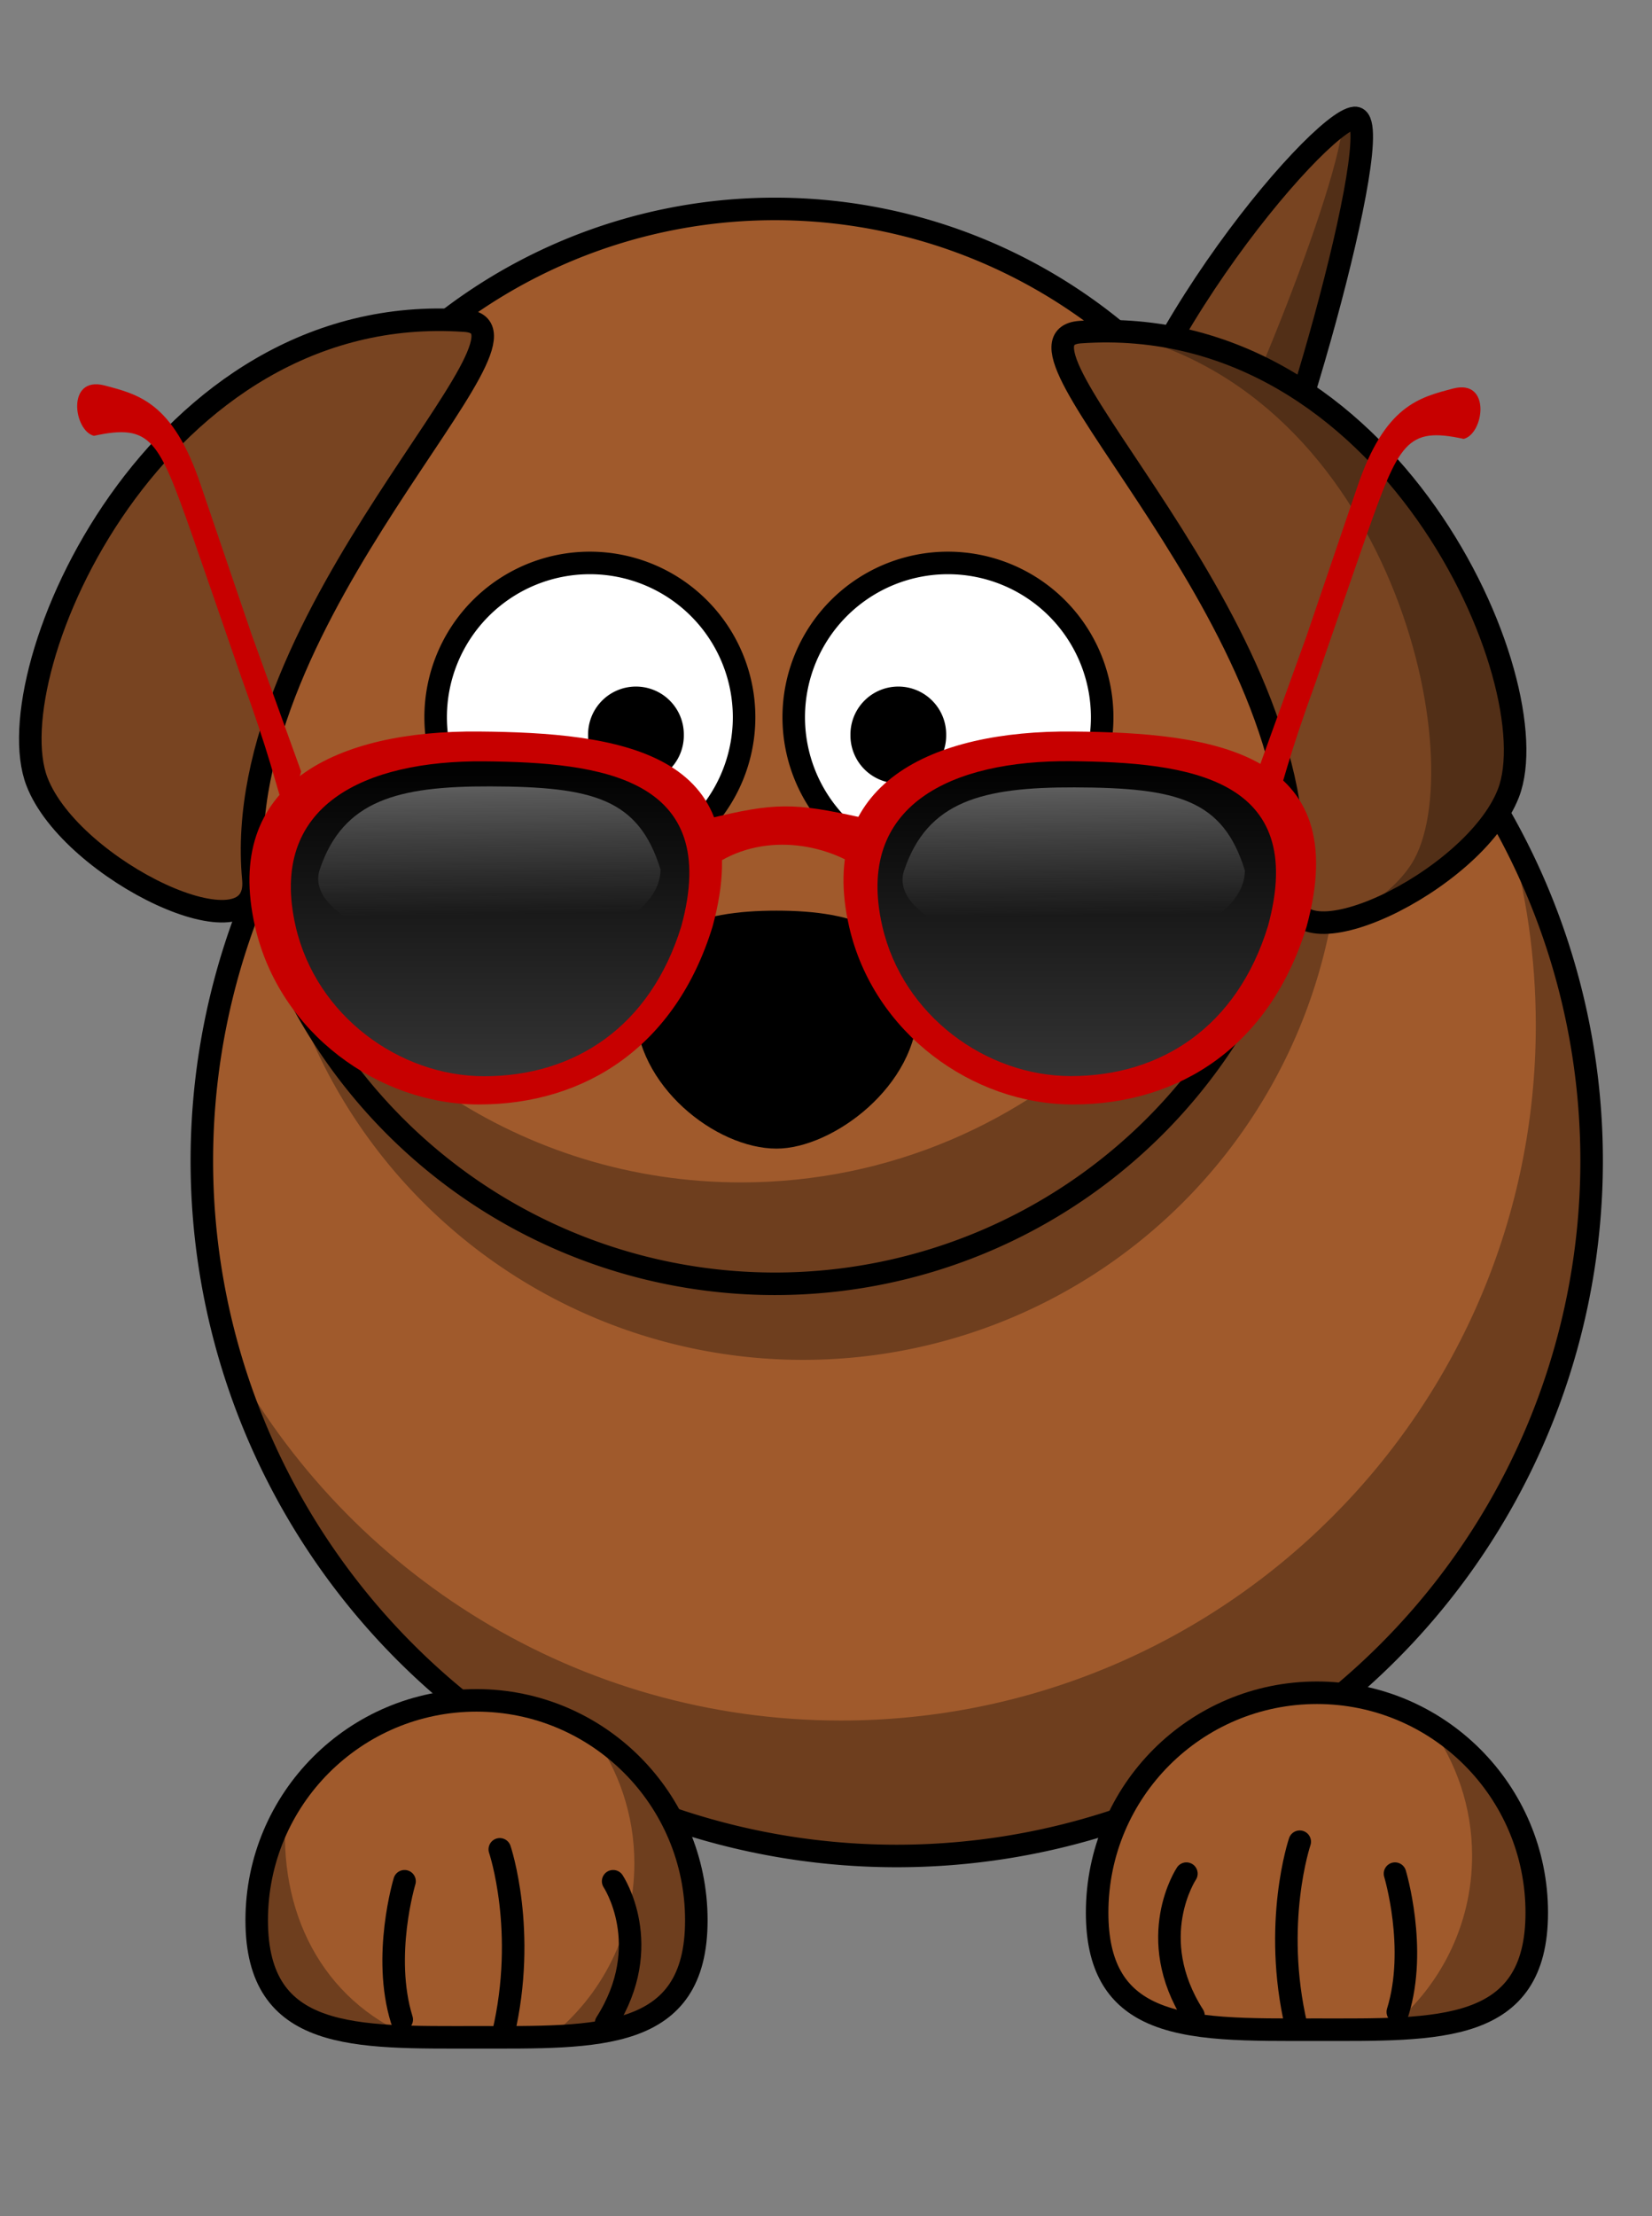 <?xml version="1.0" encoding="UTF-8" standalone="no"?>
<svg
   xmlns:dc="http://purl.org/dc/elements/1.1/"
   xmlns:cc="http://creativecommons.org/ns#"
   xmlns:rdf="http://www.w3.org/1999/02/22-rdf-syntax-ns#"
   xmlns:svg="http://www.w3.org/2000/svg"
   xmlns="http://www.w3.org/2000/svg"
   xmlns:xlink="http://www.w3.org/1999/xlink"
   xmlns:sodipodi="http://sodipodi.sourceforge.net/DTD/sodipodi-0.dtd"
   xmlns:inkscape="http://www.inkscape.org/namespaces/inkscape"
   id="svg2"
   height="393.308"
   width="293.332"
   version="1.0"
   sodipodi:docname="dog_glasses_1.svg"
   inkscape:version="0.92.2 (5c3e80d, 2017-08-06)">
  <rect width="100%" height="100%" fill="#808080" stroke="none"/>
  <sodipodi:namedview
     pagecolor="#ffffff"
     bordercolor="#666666"
     borderopacity="1"
     objecttolerance="10"
     gridtolerance="10"
     guidetolerance="10"
     inkscape:pageopacity="0"
     inkscape:pageshadow="2"
     inkscape:window-width="1920"
     inkscape:window-height="1016"
     id="namedview1008"
     showgrid="false"
     inkscape:zoom="1.6971655"
     inkscape:cx="130.52458"
     inkscape:cy="258.37526"
     inkscape:window-x="0"
     inkscape:window-y="27"
     inkscape:window-maximized="1"
     inkscape:current-layer="svg2" />
  <defs
     id="defs4">
    <linearGradient
       inkscape:collect="always"
       xlink:href="#linearGradient3290"
       id="linearGradient3298"
       x1="22.707"
       y1="171.167"
       x2="22.707"
       y2="344.033"
       gradientUnits="userSpaceOnUse"
       gradientTransform="matrix(0.415,0,0,0.362,77.604,73.123)" />
    <linearGradient
       id="linearGradient3290">
      <stop
         style="stop-color:#000000;stop-opacity:1;"
         offset="0"
         id="stop3292" />
      <stop
         style="stop-color:#3b3b3b;stop-opacity:1;"
         offset="1"
         id="stop3294" />
    </linearGradient>
    <linearGradient
       inkscape:collect="always"
       xlink:href="#linearGradient3290"
       id="linearGradient3296"
       x1="273.881"
       y1="171.167"
       x2="273.881"
       y2="346.814"
       gradientUnits="userSpaceOnUse"
       gradientTransform="matrix(0.415,0,0,0.362,77.604,73.123)" />
    <linearGradient
       inkscape:collect="always"
       xlink:href="#linearGradient3302"
       id="linearGradient3311"
       gradientUnits="userSpaceOnUse"
       x1="457.407"
       y1="13.463"
       x2="459.566"
       y2="80.934"
       gradientTransform="matrix(1.802,0,0,0.724,-741.329,103.706)" />
    <linearGradient
       inkscape:collect="always"
       id="linearGradient3302">
      <stop
         style="stop-color:#c4c4c4;stop-opacity:1;"
         offset="0"
         id="stop3304" />
      <stop
         style="stop-color:#c4c4c4;stop-opacity:0;"
         offset="1"
         id="stop3306" />
    </linearGradient>
    <linearGradient
       inkscape:collect="always"
       xlink:href="#linearGradient3302"
       id="linearGradient3315"
       gradientUnits="userSpaceOnUse"
       gradientTransform="matrix(1.802,0,0,0.724,-637.569,103.881)"
       x1="457.407"
       y1="13.463"
       x2="459.566"
       y2="80.934" />
  </defs>
  <g
     transform="translate(28.386,44.606)"
     id="g994">
    <path
       style="fill:#784421;fill-opacity:1;fill-rule:evenodd;stroke:#000000;stroke-width:4;stroke-linecap:butt;stroke-linejoin:round;stroke-miterlimit:4;stroke-dasharray:none;stroke-opacity:1"
       id="path3205"
       d="m 166.652,51.82 c 1.5,-30.5 39,-75 45.5,-75.5 6.5,-0.5 -14,70.5 -19.5,75.5 -5.5,5 -25.5,1.5 -26,0 z" />
    <path
       style="fill:#000000;fill-opacity:0.314;fill-rule:evenodd;stroke:none;stroke-width:4;stroke-linecap:butt;stroke-linejoin:round;stroke-miterlimit:4;stroke-dasharray:none;stroke-opacity:1"
       id="path3257"
       d="m 212.155,-23.682 c -0.516,0.04 -1.252,0.373 -2.125,0.938 -0.954,13.17 -22.907,66.265 -28.156,70.125 -2.962,2.178 -9.248,1.941 -14.875,0.938 -0.154,1.18 -0.287,2.356 -0.344,3.5 0.5,1.5 20.5,5 26,0 5.5,-5 26,-76 19.5,-75.5 z" />
  </g>
  <g
     transform="translate(12.841,16.22)"
     id="g998">
    <path
       style="opacity:1;fill:#a05a2c;fill-opacity:1;fill-rule:nonzero;stroke:#000000;stroke-width:4;stroke-linecap:round;stroke-linejoin:round;stroke-miterlimit:4;stroke-dasharray:none;stroke-opacity:1"
       id="path2383"
       d="m 269.77,189.797 a 123.386,123.386 0 1 1 -246.772,0 123.386,123.386 0 1 1 246.772,0 z" />
    <path
       style="opacity:1;fill:#000000;fill-opacity:0.314;fill-rule:nonzero;stroke:none;stroke-width:4;stroke-linecap:round;stroke-linejoin:round;stroke-miterlimit:4;stroke-dasharray:none;stroke-opacity:1"
       id="path3339"
       d="m 254.952,131.173 c 3.202,10.975 4.906,22.589 4.906,34.594 10e-6,68.109 -55.266,123.375 -123.375,123.375 -46.825,0 -87.598,-26.132 -108.5,-64.594 15.023,51.2 62.367,88.625 118.406,88.625 68.109,0 123.375,-55.266 123.375,-123.375 0,-21.21 -5.373,-41.186 -14.812,-58.625 z" />
  </g>
  <g
     transform="translate(-404.832,21.627)"
     id="g1012">
    <path
       style="opacity:1;fill:#000000;fill-opacity:0.314;fill-rule:nonzero;stroke:none;stroke-width:4;stroke-linecap:round;stroke-linejoin:round;stroke-miterlimit:4;stroke-dasharray:none;stroke-opacity:1"
       id="path3276"
       d="m 642.816,124.339 a 95.386,95.386 0 1 1 -190.772,0 95.386,95.386 0 1 1 190.772,0 z" />
    <path
       style="opacity:1;fill:#a05a2c;fill-opacity:1;fill-rule:nonzero;stroke:#000000;stroke-width:4;stroke-linecap:round;stroke-linejoin:round;stroke-miterlimit:4;stroke-dasharray:none;stroke-opacity:1"
       id="path2418"
       d="m 637.816,110.839 a 95.386,95.386 0 1 1 -190.772,0 95.386,95.386 0 1 1 190.772,0 z" />
    <path
       style="opacity:1;fill:#000000;fill-opacity:0.314;fill-rule:nonzero;stroke:none;stroke-width:4;stroke-linecap:round;stroke-linejoin:round;stroke-miterlimit:4;stroke-dasharray:none;stroke-opacity:1"
       id="path3251"
       d="m 629.483,71.792 c 1.526,6.769 2.344,13.803 2.344,21.031 0,52.653 -42.753,95.406 -95.406,95.406 -38.776,0 -72.153,-23.191 -87.062,-56.438 9.555,42.587 47.605,74.438 93.062,74.438 52.653,0 95.406,-42.753 95.406,-95.406 0,-13.912 -2.983,-27.11 -8.344,-39.031 z" />
    <path
       style="fill:#000000;fill-opacity:1;fill-rule:nonzero;stroke:none;stroke-width:4;stroke-linecap:round;stroke-linejoin:round;stroke-miterlimit:4;stroke-opacity:1"
       id="path2397"
       d="m 567.779,157.275 c 0,13.776 -15.086,24.956 -25.067,24.956 -10.752,0 -25.067,-11.18 -25.067,-24.956 0,-13.776 11.23,-17.277 25.067,-17.277 13.837,0 25.067,3.501 25.067,17.277 z" />
  </g>
  <path
     d="m 82.588,56.914 c -54.92,-3.874 -83.529,62.302 -76.029,81.802 6.097,15.853 39.788,31.843 38.429,17.303 -4.41,-47.184 54.734,-97.896 37.601,-99.105 z"
     id="path3201"
     style="fill:#784421;fill-opacity:1;fill-rule:evenodd;stroke:#000000;stroke-width:4;stroke-linecap:butt;stroke-linejoin:round;stroke-miterlimit:4;stroke-dasharray:none;stroke-opacity:1" />
  <g
     transform="translate(132.466,29.737)"
     id="g977">
    <path
       style="fill:#a05a2c;fill-opacity:1;fill-rule:nonzero;stroke:#000000;stroke-width:4;stroke-linecap:round;stroke-linejoin:round;stroke-miterlimit:4;stroke-opacity:1"
       id="path3238"
       d="m 140.403,309.725 c 0,21.545 -17.486,20.774 -39.03,20.774 -11.98,0 -22.705,0.238 -29.866,-3.254 -5.718,-2.788 -9.164,-7.955 -9.164,-17.52 0,-21.545 17.486,-39.03 39.03,-39.03 21.545,0 39.03,17.486 39.03,39.03 z" />
    <g
       id="g3263"
       transform="matrix(-1,0,0,1,473.073,-301.343)">
      <path
         style="fill:none;fill-opacity:0.75;fill-rule:evenodd;stroke:#000000;stroke-width:4;stroke-linecap:round;stroke-linejoin:miter;stroke-miterlimit:4;stroke-dasharray:none;stroke-opacity:1"
         id="path3265"
         d="m 357.342,628.694 c -3.503,-11.331 0.5,-24.551 0.5,-24.551" />
      <path
         style="fill:none;fill-opacity:0.75;fill-rule:evenodd;stroke:#000000;stroke-width:4;stroke-linecap:round;stroke-linejoin:miter;stroke-miterlimit:4;stroke-dasharray:none;stroke-opacity:1"
         id="path3267"
         d="m 375.367,631.212 c 4.293,-18.256 -0.613,-32.735 -0.613,-32.735" />
      <path
         style="fill:none;fill-opacity:0.75;fill-rule:evenodd;stroke:#000000;stroke-width:4;stroke-linecap:round;stroke-linejoin:miter;stroke-miterlimit:4;stroke-dasharray:none;stroke-opacity:1"
         id="path3269"
         d="m 393.621,629.324 c 8.813,-13.849 1.259,-25.181 1.259,-25.181" />
    </g>
    <path
       style="fill:#000000;fill-opacity:0.314;fill-rule:nonzero;stroke:none;stroke-width:4;stroke-linecap:round;stroke-linejoin:round;stroke-miterlimit:4;stroke-opacity:1"
       id="path3332"
       d="m 121.39,276.517 c 4.723,6.48 7.531,14.467 7.531,23.094 1e-5,12.466 -5.835,23.559 -14.906,30.75 15.081,-0.573 25.906,-3.694 25.906,-20.625 0,-14.032 -7.407,-26.34 -18.531,-33.219 z" />
  </g>
  <g
     transform="translate(-106.784,31.089)"
     id="g986">
    <path
       style="fill:#a05a2c;fill-opacity:1;fill-rule:nonzero;stroke:#000000;stroke-width:4;stroke-linecap:round;stroke-linejoin:round;stroke-miterlimit:4;stroke-opacity:1"
       id="path3235"
       d="m 230.425,309.725 c 0,21.545 -17.486,20.774 -39.03,20.774 -21.545,0 -39.03,0.771 -39.03,-20.774 0,-21.545 17.486,-39.03 39.03,-39.03 21.545,0 39.03,17.486 39.03,39.03 z" />
    <path
       style="fill:#000000;fill-opacity:0.314;fill-rule:nonzero;stroke:none;stroke-width:4;stroke-linecap:round;stroke-linejoin:round;stroke-miterlimit:4;stroke-opacity:1"
       id="path3327"
       d="m 211.89,276.517 c 4.723,6.48 7.531,14.467 7.531,23.094 1e-5,12.466 -5.835,23.559 -14.906,30.75 15.081,-0.573 25.906,-3.694 25.906,-20.625 0,-14.032 -7.407,-26.34 -18.531,-33.219 z" />
    <g
       id="g2410"
       transform="translate(-179.226,-301.343)">
      <path
         style="fill:none;fill-opacity:0.75;fill-rule:evenodd;stroke:#000000;stroke-width:4;stroke-linecap:round;stroke-linejoin:miter;stroke-miterlimit:4;stroke-dasharray:none;stroke-opacity:1"
         id="path2412"
         d="m 357.342,628.694 c -3.503,-11.331 0.5,-24.551 0.5,-24.551" />
      <path
         style="fill:none;fill-opacity:0.75;fill-rule:evenodd;stroke:#000000;stroke-width:4;stroke-linecap:round;stroke-linejoin:miter;stroke-miterlimit:4;stroke-dasharray:none;stroke-opacity:1"
         id="path2414"
         d="m 375.367,631.212 c 4.293,-18.256 -0.613,-32.735 -0.613,-32.735" />
      <path
         style="fill:none;fill-opacity:0.75;fill-rule:evenodd;stroke:#000000;stroke-width:4;stroke-linecap:round;stroke-linejoin:miter;stroke-miterlimit:4;stroke-dasharray:none;stroke-opacity:1"
         id="path2416"
         d="m 393.621,629.324 c 8.813,-13.849 1.259,-25.181 1.259,-25.181" />
    </g>
    <path
       style="fill:#000000;fill-opacity:0.314;fill-rule:nonzero;stroke:none;stroke-width:4;stroke-linecap:round;stroke-linejoin:round;stroke-miterlimit:4;stroke-opacity:1"
       id="path3349"
       d="m 157.577,290.236 c -3.313,5.735 -5.219,12.406 -5.219,19.5 0,17.505 11.553,20.263 27.438,20.688 -15.78,-6.578 -23.805,-22.208 -22.219,-40.188 z" />
  </g>
  <g
     transform="translate(-22.303,-29.061)"
     id="g990">
    <path
       style="fill:#784421;fill-opacity:1;fill-rule:evenodd;stroke:#000000;stroke-width:4;stroke-linecap:butt;stroke-linejoin:round;stroke-miterlimit:4;stroke-dasharray:none;stroke-opacity:1"
       id="path3203"
       d="m 214.123,88.003 c 54.92,-3.874 83.529,62.302 76.029,81.802 -6.097,15.853 -39.788,31.843 -38.429,17.303 4.41,-47.184 -54.734,-97.896 -37.601,-99.105 z" />
    <path
       style="fill:#000000;fill-opacity:0.314;fill-rule:evenodd;stroke:none;stroke-width:4;stroke-linecap:butt;stroke-linejoin:round;stroke-miterlimit:4;stroke-dasharray:none;stroke-opacity:1"
       id="path3262"
       d="m 219.188,87.844 c 50.899,10.295 64.66,77.406 53.75,94.531 -2.418,3.796 -6.755,7.189 -11.719,9.906 10.085,-2.331 25.067,-12.407 28.938,-22.469 7.266,-18.891 -19.367,-81.591 -70.969,-81.969 z" />
  </g>
  <g
     transform="translate(12.841,-6.083)"
     id="g959">
    <path
       style="fill:#e3dbdb;fill-opacity:1;fill-rule:evenodd;stroke:#000000;stroke-width:4;stroke-linecap:butt;stroke-linejoin:round;stroke-miterlimit:4;stroke-dasharray:none;stroke-opacity:1"
       id="path3288"
       d="m 400.297,304.73 72.767,-15.76 c 0,0 12.424,19.953 26.82,8.584 14.396,-11.369 -5.741,-22.662 -5.741,-22.662 0,0 20.217,-11.035 0.344,-20.938 -19.873,-9.903 -26.505,15.827 -26.505,15.827 l -70.516,12.454 c 0,0 -18.342,-24.588 -31.815,-8.356 -13.473,16.232 5.011,26.399 5.011,26.399 0,0 -14.827,12.89 4.088,21.536 18.915,8.645 24.553,-14.737 25.547,-17.084 z" />
    <path
       style="fill:#000000;fill-opacity:0.314;fill-rule:evenodd;stroke:none;stroke-width:4;stroke-linecap:butt;stroke-linejoin:round;stroke-miterlimit:4;stroke-dasharray:none;stroke-opacity:1"
       id="path3300"
       d="m 386.863,272.132 c 1.978,1.885 3.837,3.817 5.646,5.449 0.236,-0.042 0.47,-0.092 0.706,-0.134 -1.74,-1.74 -3.899,-3.67 -6.353,-5.315 z m 108.93,-17.495 c 0.333,0.461 0.636,0.957 0.911,1.449 2.015,6.02 -6.394,10.954 -9.508,14.303 1.127,2.21 3.893,3.675 6.117,5.582 1.914,-1.105 19.07,-12.177 2.479,-21.335 z m -134.025,35.935 c 0.909,2.229 2.307,4.124 3.739,5.62 1.901,-2.258 -1.572,-3.803 -3.739,-5.62 z m 134.14,-14.55 c 0.442,0.513 0.821,1.087 1.117,1.696 6.034,7.708 -3.976,17.179 -11.876,16.695 -7.756,-0.169 -10.841,-7.664 -15.723,-12.379 -24.259,5.251 -50.254,10.832 -74.513,16.083 -2.477,4.051 -3.344,9.331 -6.649,13.063 -4.95,7.839 -15.93,7.029 -22.552,1.672 -0.132,-0.071 -0.239,-0.173 -0.365,-0.249 0.677,3.127 3.249,6.4 9.415,9.218 18.914,8.645 24.548,-14.746 25.542,-17.094 l 74.513,-16.083 c -10e-6,1e-5 10.689,20.285 25.085,8.916 11.697,-9.238 0.581,-18.419 -3.993,-21.539 z" />
  </g>
  <g
     transform="translate(-415.645,-238.574)"
     id="g1018">
    <path
       style="fill:#ffffff;fill-opacity:1;fill-rule:nonzero;stroke:#000000;stroke-width:4;stroke-linecap:round;stroke-linejoin:round;stroke-miterlimit:4;stroke-dasharray:none;stroke-opacity:1"
       id="path2387"
       d="m 547.767,365.87 a 27.384,27.384 0 1 1 -54.768,0 27.384,27.384 0 1 1 54.768,0 z" />
    <path
       style="fill:#ffffff;fill-opacity:1;fill-rule:nonzero;stroke:#000000;stroke-width:4;stroke-linecap:round;stroke-linejoin:round;stroke-miterlimit:4;stroke-dasharray:none;stroke-opacity:1"
       id="path2391"
       d="m 611.349,365.87 a 27.384,27.384 0 1 1 -54.768,0 27.384,27.384 0 1 1 54.768,0 z" />
    <path
       style="fill:#000000;fill-opacity:1;fill-rule:nonzero;stroke:none;stroke-width:4;stroke-linecap:round;stroke-linejoin:round;stroke-miterlimit:4;stroke-dasharray:none;stroke-opacity:1"
       id="path2393"
       d="m 537.065,369.018 a 8.499,8.499 0 1 1 -16.997,0 8.499,8.499 0 1 1 16.997,0 z" />
    <path
       style="fill:#000000;fill-opacity:1;fill-rule:nonzero;stroke:none;stroke-width:4;stroke-linecap:round;stroke-linejoin:round;stroke-miterlimit:4;stroke-dasharray:none;stroke-opacity:1"
       id="path2395"
       d="m 583.65,369.018 a 8.499,8.499 0 1 1 -16.997,0 8.499,8.499 0 1 1 16.997,0 z" />
  </g>
  <g
     transform="matrix(0.415,0,0,0.362,77.308,73.123)"
     id="g3165"
     style="fill:#c70000;fill-opacity:1">
    <path
       inkscape:connector-curvature="0"
       sodipodi:nodetypes="csssc"
       id="path2383-3"
       d="m 118.571,252.362 c -15.714,58.549 -54.303,87.143 -100,87.143 -42.858,0 -85.291,-34.961 -95.714,-87.143 -14.071,-70.444 35.277,-96.328 95.714,-95.714 59.263,0.602 120.605,9.315 100,95.714 z"
       style="fill:#c70000;fill-opacity:1;stroke:none;stroke-width:4;stroke-miterlimit:4;stroke-opacity:1" />
    <path
       inkscape:connector-curvature="0"
       sodipodi:nodetypes="ccccc"
       id="rect2385"
       d="m 116.429,199.505 c 29.021,-8.165 37.065,-7.981 65.682,-0.714 l 0.746,25.714 c -17.941,-14.534 -46.218,-18.294 -66.429,0 z"
       style="fill:#c70000;fill-opacity:1;stroke:none;stroke-width:4;stroke-miterlimit:4;stroke-opacity:1" />
    <path
       inkscape:connector-curvature="0"
       sodipodi:nodetypes="csssc"
       id="path2389"
       d="m 372.745,252.362 c -15.714,58.549 -54.303,87.143 -100,87.143 -42.858,0 -85.291,-34.961 -95.714,-87.143 -14.071,-70.444 35.277,-96.328 95.714,-95.714 59.263,0.602 120.605,9.315 100,95.714 z"
       style="fill:#c70000;fill-opacity:1;stroke:none;stroke-width:4;stroke-miterlimit:4;stroke-opacity:1" />
  </g>
  <path
     inkscape:connector-curvature="0"
     style="fill:url(#linearGradient3298);fill-opacity:1;stroke:none;stroke-width:1.55;stroke-miterlimit:4;stroke-opacity:1"
     d="m 120.978,164.379 c -5.499,17.895 -19.003,26.634 -34.995,26.634 -14.998,0 -29.848,-10.686 -33.495,-26.634 -4.924,-21.53 12.345,-29.441 33.495,-29.254 20.739,0.184 42.206,2.847 34.995,29.254 z"
     id="path2391-6"
     sodipodi:nodetypes="csssc" />
  <path
     inkscape:connector-curvature="0"
     style="fill:url(#linearGradient3296);fill-opacity:1;stroke:none;stroke-width:1.55;stroke-miterlimit:4;stroke-opacity:1"
     d="m 225.147,164.352 c -5.499,17.895 -19.003,26.634 -34.995,26.634 -14.998,0 -29.848,-10.686 -33.495,-26.634 -4.924,-21.53 12.345,-29.441 33.495,-29.254 20.739,0.184 42.206,2.847 34.995,29.254 z"
     id="path3163"
     sodipodi:nodetypes="csssc" />
  <path
     inkscape:connector-curvature="0"
     style="fill:#c70000;fill-opacity:1;stroke:none;stroke-width:1.08;stroke-miterlimit:4;stroke-opacity:1"
     d="m 223.106,137.48 8.792,-24.329 9.057,-26.592 c 4.918,-14.636 11.019,-16.008 17.175,-17.63 6.672,-1.611 5.378,8.061 1.767,8.969 -10.143,-2.202 -11.465,0.668 -17.371,17.425 -2.994,8.582 -5.859,16.94 -8.789,25.41 -5.185,14.298 -5.624,17.374 -8.202,25.508 z"
     id="rect3187"
     sodipodi:nodetypes="ccccccccc" />
  <path
     style="fill:url(#linearGradient3311);fill-opacity:1;stroke:none;stroke-width:1.712;stroke-miterlimit:4;stroke-opacity:1"
     d="m 117.279,154.317 c 0,8.141 -13.552,14.747 -30.251,14.747 -16.698,0 -32.862,-6.985 -30.251,-14.747 4.13,-12.28 13.822,-14.789 30.251,-14.747 18.34,0.047 26.396,2.208 30.251,14.747 z"
     id="path3300-7"
     sodipodi:nodetypes="csssc"
     inkscape:connector-curvature="0" />
  <path
     style="fill:url(#linearGradient3315);fill-opacity:1;stroke:none;stroke-width:1.712;stroke-miterlimit:4;stroke-opacity:1"
     d="m 221.039,154.492 c 0,8.141 -13.552,14.747 -30.251,14.747 -16.698,0 -32.862,-6.985 -30.251,-14.747 4.13,-12.28 13.822,-14.789 30.251,-14.747 18.34,0.047 26.396,2.208 30.251,14.747 z"
     id="path3313"
     sodipodi:nodetypes="csssc"
     inkscape:connector-curvature="0" />
  <path
     inkscape:connector-curvature="0"
     style="fill:#c70000;fill-opacity:1;stroke:none;stroke-width:1.08;stroke-miterlimit:4;stroke-opacity:1"
     d="m 53.469,136.933 -8.792,-24.329 -9.057,-26.592 c -4.918,-14.636 -11.019,-16.008 -17.175,-17.63 -6.672,-1.611 -5.378,8.061 -1.767,8.969 10.143,-2.202 11.465,0.668 17.371,17.425 2.994,8.582 5.859,16.94 8.789,25.41 5.185,14.298 5.624,17.374 8.202,25.508 z"
     id="rect3187-5"
     sodipodi:nodetypes="ccccccccc" />
</svg>
